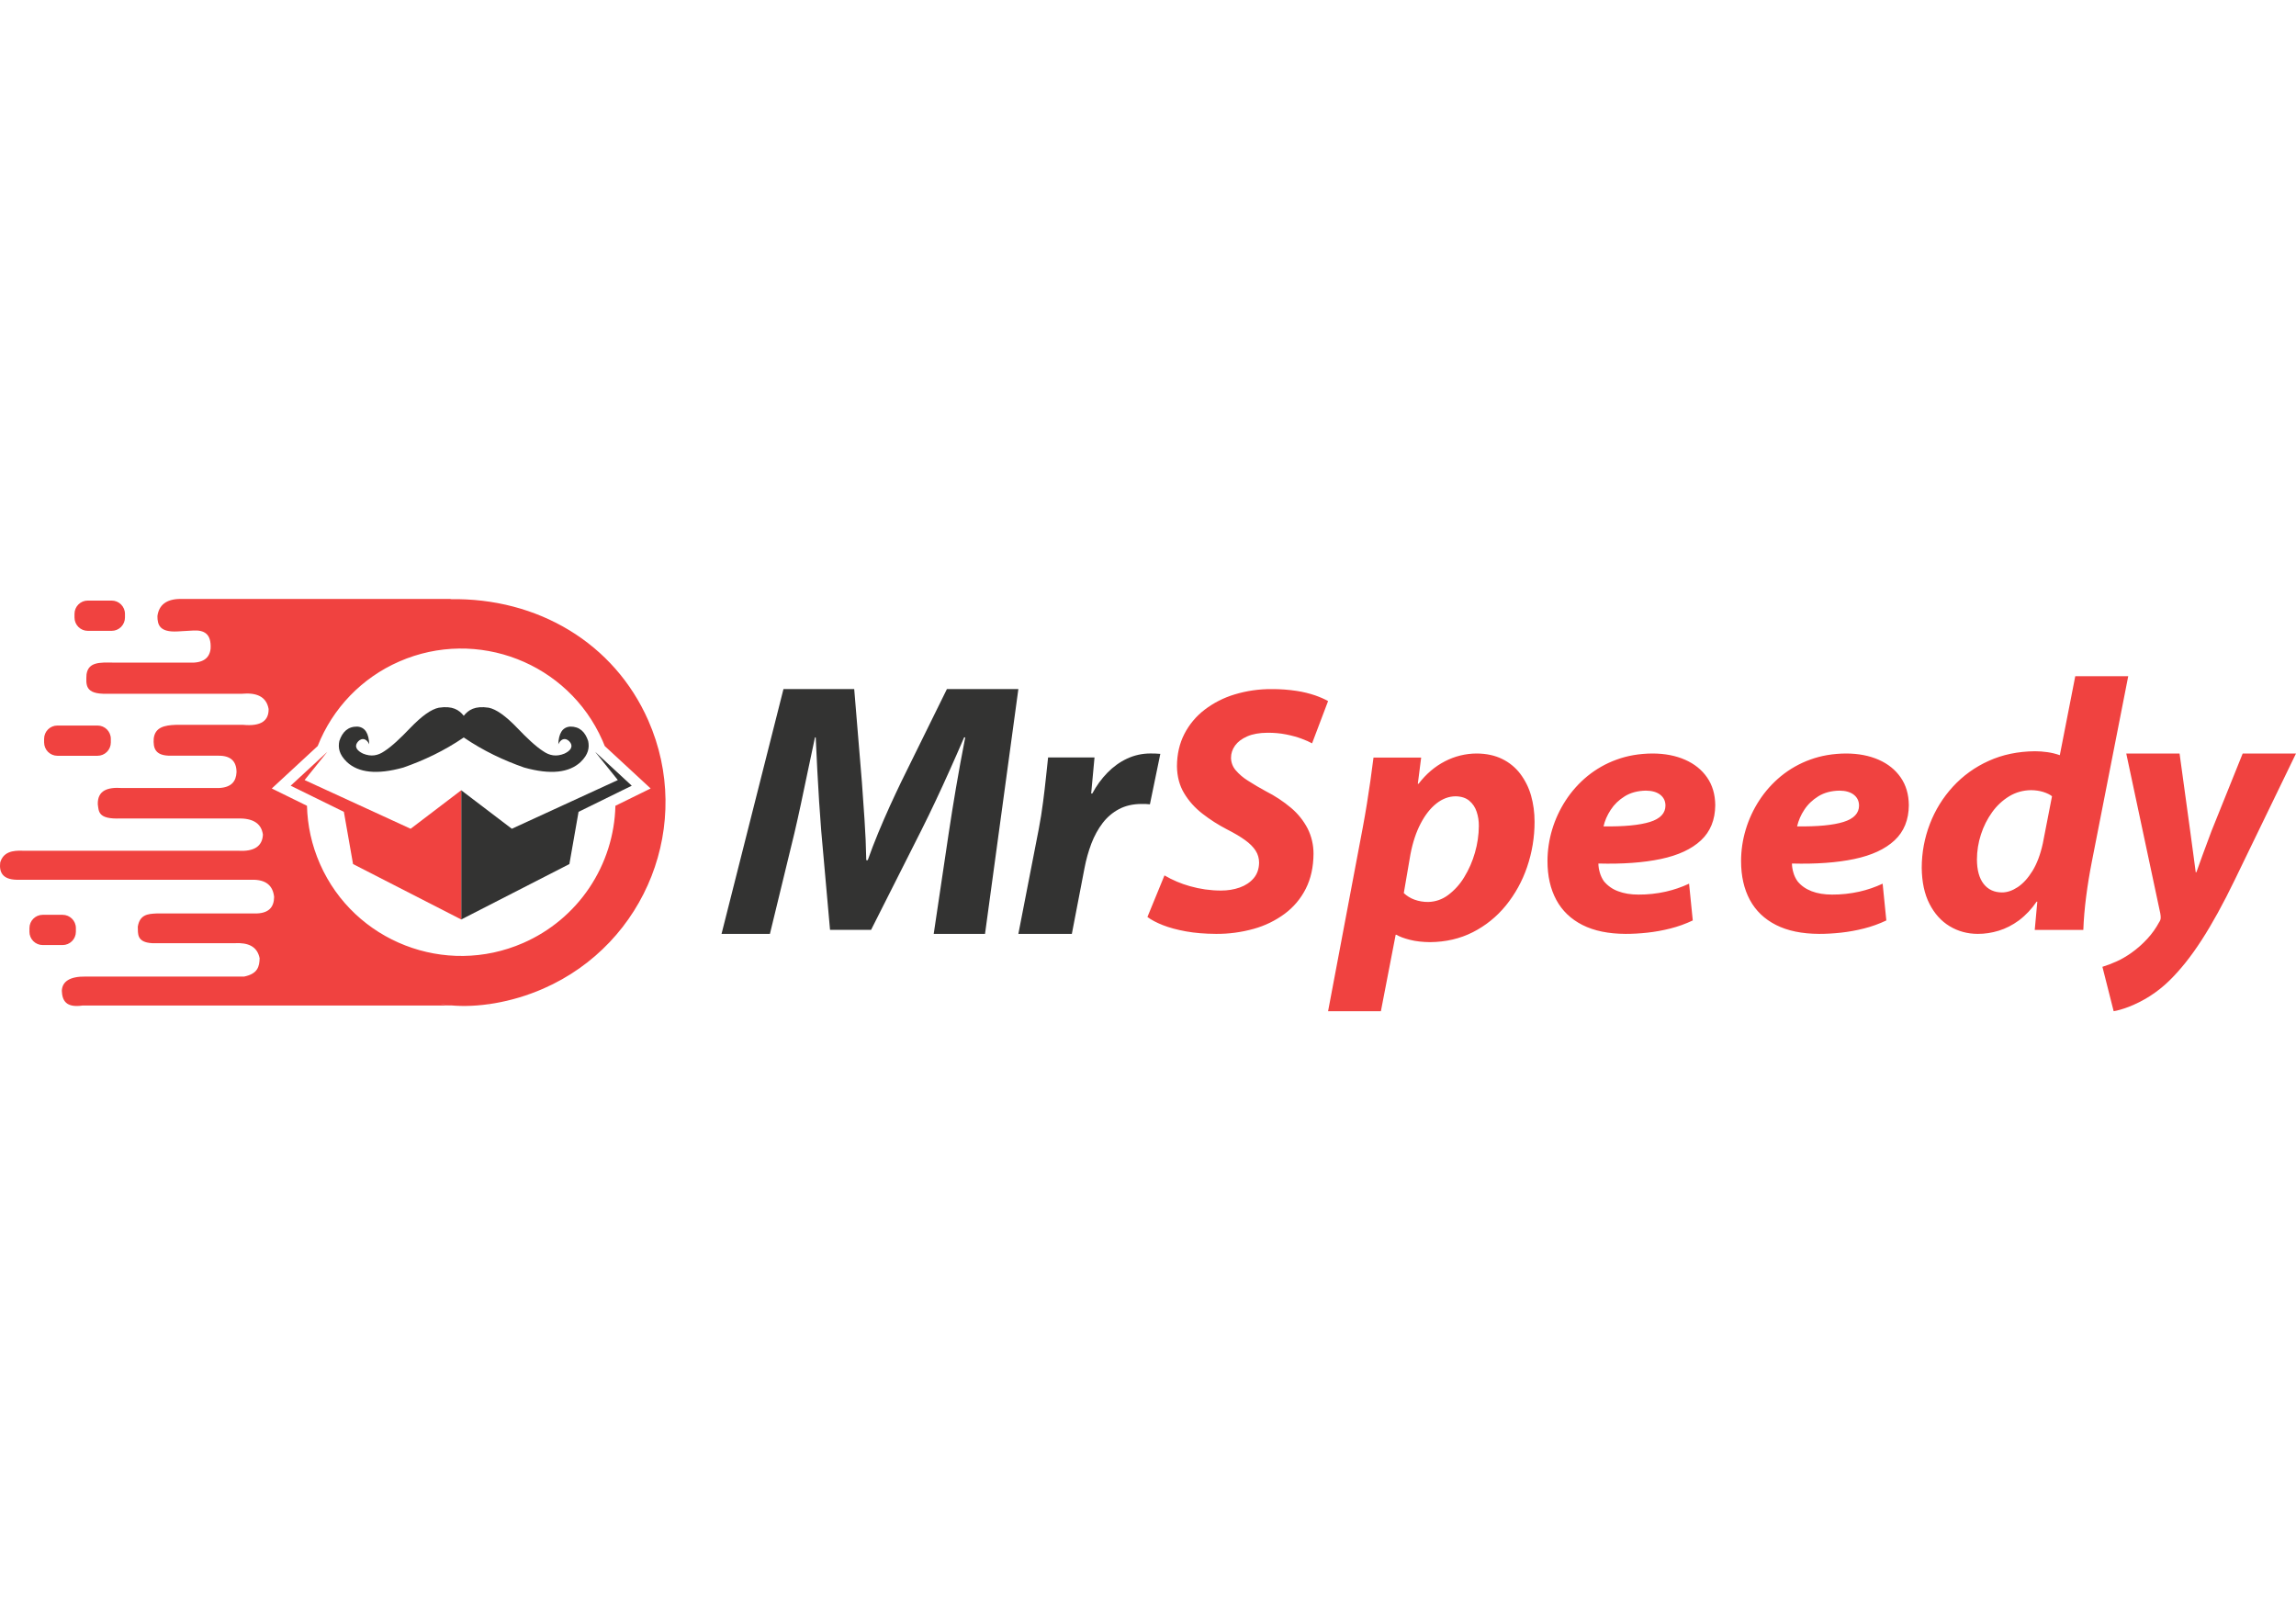 <svg width="115" height="80" viewBox="0 0 115 80" fill="none" xmlns="http://www.w3.org/2000/svg">
<path fill-rule="evenodd" clip-rule="evenodd" d="M49.337 46.778L51.007 34.516H47.428L45.134 39.173C44.954 39.546 44.766 39.948 44.569 40.379C44.369 40.82 44.176 41.265 43.99 41.713C43.802 42.166 43.626 42.624 43.463 43.087H43.389C43.377 42.407 43.348 41.727 43.301 41.049L43.17 39.174L42.785 34.516H39.242L36.14 46.778H38.563L39.792 41.72C39.897 41.273 40.006 40.783 40.12 40.249C40.234 39.715 40.351 39.166 40.467 38.6C40.586 38.035 40.703 37.479 40.82 36.935H40.857C40.882 37.483 40.908 38.03 40.936 38.576C40.965 39.122 40.995 39.651 41.028 40.165C41.061 40.678 41.096 41.16 41.132 41.61L41.574 46.578H43.629L46.162 41.559C46.402 41.08 46.636 40.598 46.864 40.113C47.106 39.601 47.346 39.076 47.587 38.538C47.829 38 48.063 37.465 48.291 36.935H48.346C48.172 37.824 48.015 38.676 47.877 39.493C47.751 40.235 47.632 40.978 47.52 41.722L46.767 46.778H49.337ZM53.686 46.778L54.319 43.488C54.398 43.067 54.513 42.654 54.664 42.253C54.813 41.867 55 41.525 55.226 41.228C55.453 40.932 55.728 40.698 56.047 40.529C56.367 40.359 56.741 40.273 57.168 40.27C57.243 40.27 57.316 40.27 57.39 40.272C57.461 40.275 57.53 40.28 57.596 40.288L58.117 37.761C58.033 37.752 57.95 37.746 57.866 37.745C57.781 37.742 57.699 37.742 57.615 37.742C57.211 37.742 56.813 37.83 56.448 38.001C56.087 38.17 55.76 38.406 55.468 38.705C55.174 39.005 54.922 39.352 54.71 39.746H54.654C54.681 39.44 54.71 39.137 54.738 38.837L54.821 37.941H52.496C52.465 38.199 52.431 38.521 52.393 38.908C52.349 39.328 52.3 39.748 52.245 40.166C52.188 40.619 52.116 41.07 52.03 41.519L51.007 46.778H53.686Z" fill="#333332"/>
<path fill-rule="evenodd" clip-rule="evenodd" d="M57.471 45.932C57.661 46.075 57.92 46.212 58.243 46.34C58.567 46.467 58.953 46.572 59.401 46.653C59.847 46.734 60.35 46.775 60.91 46.778C61.548 46.783 62.184 46.697 62.799 46.525C63.358 46.37 63.885 46.113 64.351 45.768C64.795 45.438 65.155 45.009 65.403 44.516C65.656 44.015 65.785 43.435 65.79 42.773C65.793 42.332 65.693 41.895 65.495 41.5C65.29 41.107 65.01 40.757 64.671 40.471C64.282 40.143 63.856 39.861 63.402 39.633C63.094 39.467 62.793 39.289 62.499 39.1C62.268 38.957 62.061 38.779 61.884 38.572C61.74 38.4 61.66 38.182 61.658 37.957C61.658 37.736 61.727 37.531 61.863 37.342C62.001 37.153 62.204 37.001 62.473 36.884C62.742 36.767 63.075 36.707 63.474 36.704C63.809 36.701 64.121 36.729 64.412 36.787C64.703 36.844 64.96 36.915 65.184 36.998C65.408 37.082 65.586 37.16 65.718 37.234L66.52 35.117C66.35 35.02 66.137 34.926 65.881 34.835C65.58 34.733 65.27 34.657 64.956 34.609C64.536 34.545 64.112 34.514 63.688 34.517C63.063 34.513 62.441 34.602 61.843 34.783C61.299 34.945 60.788 35.205 60.337 35.549C59.912 35.873 59.565 36.289 59.321 36.764C59.077 37.24 58.953 37.779 58.95 38.38C58.957 38.895 59.077 39.347 59.311 39.736C59.545 40.126 59.85 40.466 60.228 40.759C60.604 41.052 61.01 41.312 61.445 41.538C61.811 41.724 62.115 41.903 62.354 42.075C62.594 42.247 62.772 42.424 62.889 42.607C63.007 42.791 63.064 42.993 63.064 43.214C63.058 43.526 62.968 43.785 62.792 43.992C62.615 44.198 62.384 44.352 62.096 44.455C61.808 44.557 61.496 44.608 61.159 44.608C60.63 44.608 60.104 44.533 59.596 44.388C59.151 44.264 58.724 44.083 58.325 43.849L57.471 45.932ZM69.165 50.651L69.905 46.823H69.942C70.103 46.918 70.331 47.004 70.625 47.077C70.917 47.151 71.252 47.188 71.626 47.192C72.416 47.185 73.13 47.019 73.772 46.693C74.41 46.369 74.973 45.914 75.424 45.358C75.89 44.784 76.249 44.132 76.486 43.433C76.736 42.703 76.863 41.936 76.862 41.164C76.862 40.698 76.803 40.26 76.686 39.849C76.575 39.456 76.391 39.087 76.146 38.76C75.907 38.445 75.597 38.191 75.241 38.018C74.877 37.838 74.449 37.746 73.96 37.743C73.408 37.745 72.864 37.879 72.374 38.133C71.87 38.392 71.429 38.768 71.052 39.259H71.015L71.182 37.946H68.795C68.698 38.72 68.588 39.493 68.464 40.264C68.401 40.657 68.332 41.05 68.259 41.441L66.52 50.651H69.165ZM70.645 42.793C70.759 42.197 70.93 41.682 71.157 41.25C71.383 40.816 71.647 40.482 71.948 40.245C72.249 40.009 72.568 39.89 72.904 39.887C73.193 39.892 73.423 39.966 73.594 40.111C73.766 40.255 73.889 40.439 73.962 40.663C74.037 40.888 74.073 41.122 74.071 41.368C74.068 41.823 74.002 42.275 73.875 42.712C73.753 43.144 73.572 43.557 73.337 43.94C73.129 44.287 72.856 44.59 72.532 44.833C72.244 45.051 71.895 45.172 71.534 45.179C71.297 45.182 71.063 45.142 70.84 45.061C70.644 44.989 70.465 44.878 70.312 44.735L70.645 42.793ZM84.601 44.263C84.227 44.438 83.835 44.572 83.433 44.663C82.986 44.763 82.529 44.812 82.07 44.81C81.681 44.81 81.337 44.755 81.043 44.641C80.766 44.54 80.52 44.367 80.333 44.139C80.24 44.004 80.17 43.854 80.127 43.696C80.084 43.552 80.061 43.404 80.058 43.254C81.269 43.286 82.312 43.211 83.185 43.027C84.057 42.843 84.728 42.532 85.198 42.092C85.669 41.652 85.906 41.065 85.912 40.33C85.907 39.79 85.771 39.328 85.504 38.943C85.237 38.557 84.869 38.262 84.398 38.055C83.928 37.849 83.386 37.745 82.772 37.743C82.116 37.747 81.516 37.849 80.97 38.05C80.439 38.241 79.945 38.522 79.507 38.878C79.085 39.225 78.718 39.635 78.421 40.093C78.126 40.546 77.897 41.038 77.742 41.556C77.589 42.066 77.51 42.596 77.509 43.13C77.509 43.883 77.656 44.531 77.95 45.075C78.243 45.619 78.68 46.038 79.26 46.332C79.841 46.626 80.561 46.775 81.424 46.778C81.76 46.779 82.12 46.759 82.505 46.718C82.897 46.675 83.285 46.605 83.667 46.508C84.053 46.411 84.427 46.276 84.786 46.105L84.601 44.263ZM83.418 40.348C83.418 40.734 83.16 41.008 82.644 41.17C82.126 41.332 81.35 41.407 80.316 41.394C80.378 41.115 80.496 40.84 80.674 40.567C80.851 40.294 81.086 40.068 81.379 39.886C81.674 39.704 82.027 39.61 82.439 39.603C82.747 39.606 82.986 39.675 83.157 39.809C83.329 39.943 83.416 40.123 83.418 40.348ZM94.296 44.263C93.922 44.438 93.531 44.572 93.128 44.663C92.681 44.763 92.224 44.812 91.766 44.81C91.376 44.81 91.033 44.755 90.738 44.641C90.443 44.527 90.207 44.361 90.03 44.139C89.935 44.004 89.865 43.855 89.822 43.696C89.779 43.552 89.756 43.404 89.753 43.254C90.965 43.286 92.007 43.211 92.88 43.027C93.752 42.843 94.424 42.532 94.895 42.092C95.365 41.652 95.603 41.065 95.608 40.33C95.603 39.79 95.467 39.328 95.2 38.943C94.933 38.557 94.565 38.262 94.095 38.055C93.624 37.849 93.082 37.745 92.468 37.743C91.812 37.747 91.212 37.849 90.666 38.05C90.135 38.241 89.64 38.522 89.203 38.878C88.781 39.225 88.414 39.635 88.116 40.093C87.821 40.546 87.593 41.038 87.438 41.556C87.284 42.066 87.206 42.596 87.205 43.13C87.205 43.883 87.353 44.531 87.645 45.075C87.938 45.619 88.375 46.038 88.956 46.332C89.536 46.626 90.257 46.775 91.12 46.778C91.456 46.779 91.816 46.759 92.2 46.718C92.592 46.675 92.98 46.605 93.362 46.508C93.748 46.411 94.123 46.276 94.481 46.105L94.296 44.263ZM93.114 40.348C93.114 40.734 92.856 41.008 92.339 41.17C91.822 41.332 91.046 41.407 90.011 41.394C90.08 41.099 90.201 40.819 90.369 40.567C90.546 40.294 90.782 40.068 91.075 39.886C91.37 39.704 91.723 39.61 92.135 39.603C92.443 39.606 92.682 39.675 92.853 39.809C93.024 39.943 93.111 40.123 93.114 40.348ZM103.944 33.871L103.17 37.827C102.966 37.755 102.756 37.704 102.543 37.675C102.34 37.645 102.136 37.631 101.932 37.63C101.076 37.637 100.301 37.798 99.606 38.114C98.927 38.418 98.317 38.858 97.814 39.406C97.316 39.949 96.925 40.581 96.662 41.27C96.392 41.971 96.254 42.716 96.254 43.467C96.261 44.178 96.389 44.78 96.641 45.272C96.892 45.764 97.228 46.138 97.65 46.393C98.071 46.648 98.54 46.776 99.056 46.778C99.408 46.78 99.76 46.727 100.111 46.619C100.463 46.511 100.8 46.339 101.122 46.103C101.467 45.842 101.765 45.526 102.006 45.167H102.043L101.914 46.581H104.348C104.366 46.056 104.414 45.501 104.489 44.914C104.564 44.329 104.659 43.751 104.771 43.18L106.597 33.871H103.944ZM102.319 42.248C102.198 42.803 102.024 43.262 101.801 43.625C101.577 43.988 101.329 44.259 101.061 44.437C100.792 44.614 100.529 44.703 100.273 44.702C99.882 44.7 99.576 44.557 99.355 44.275C99.135 43.993 99.022 43.586 99.019 43.054C99.02 42.629 99.087 42.206 99.219 41.801C99.351 41.391 99.538 41.02 99.779 40.685C100.008 40.364 100.299 40.091 100.636 39.885C100.967 39.686 101.331 39.584 101.729 39.579C101.953 39.582 102.159 39.612 102.344 39.67C102.529 39.73 102.675 39.8 102.779 39.884L102.319 42.248ZM106.498 37.743L108.203 45.752C108.221 45.849 108.228 45.93 108.222 45.995C108.216 46.064 108.191 46.13 108.15 46.185C107.988 46.488 107.788 46.769 107.555 47.022C107.316 47.282 107.051 47.517 106.763 47.722C106.512 47.902 106.258 48.048 106.001 48.163C105.775 48.266 105.542 48.354 105.304 48.428L105.867 50.651C106.059 50.622 106.306 50.551 106.609 50.438C107.36 50.148 108.046 49.71 108.625 49.15C109.19 48.605 109.74 47.916 110.275 47.087C110.811 46.258 111.359 45.259 111.926 44.088L115 37.743H112.33L110.766 41.63C110.586 42.102 110.438 42.501 110.323 42.823C110.209 43.147 110.105 43.435 110.011 43.691H109.977C109.941 43.415 109.901 43.108 109.855 42.771L109.696 41.594L109.168 37.743H106.498Z" fill="#F04240"/>
<path fill-rule="evenodd" clip-rule="evenodd" d="M3.097 49.632C3.114 49.162 3.5 48.904 4.291 48.916H12.231C12.922 48.774 12.992 48.4 13.004 47.998C12.885 47.398 12.418 47.21 11.763 47.244H7.619C6.84 47.198 6.913 46.773 6.902 46.418C7.001 45.806 7.414 45.775 7.835 45.756H12.72C13.46 45.776 13.722 45.446 13.73 44.93C13.671 44.367 13.329 44.047 12.593 44.067H0.819C0.146 44.047 -0.049 43.709 0.01 43.202C0.165 42.679 0.615 42.587 1.166 42.614H11.938C12.736 42.663 13.141 42.384 13.169 41.806C13.084 41.194 12.604 40.977 11.887 40.997H6.038C4.896 41.045 4.95 40.64 4.898 40.282C4.884 39.594 5.385 39.421 6.108 39.472H10.963C11.596 39.444 11.824 39.134 11.847 38.68C11.847 38.114 11.536 37.845 10.932 37.853H8.562C7.768 37.865 7.667 37.48 7.7 36.99C7.768 36.436 8.223 36.325 8.82 36.307H12.175C13.096 36.394 13.463 36.086 13.454 35.513C13.341 34.883 12.842 34.683 12.107 34.751H5.356C4.243 34.779 4.308 34.303 4.334 33.776C4.426 33.156 4.996 33.177 5.679 33.19H9.47C10.128 33.225 10.494 32.998 10.549 32.489C10.59 31.737 10.216 31.56 9.699 31.582L8.895 31.628C7.99 31.678 7.885 31.294 7.885 30.858C7.959 30.31 8.324 30.007 9.032 30H22.621L22.544 30.013C26.941 29.934 30.765 32.219 32.469 36.084C34.74 41.237 32.386 47.257 27.215 49.52C25.6 50.227 23.898 50.485 22.555 50.357C21.73 50.252 22.173 50.325 22.618 50.368H4.126C3.306 50.486 3.117 50.119 3.097 49.632ZM24.486 50.376V50.368H24.576L24.486 50.376ZM26.207 47.233C27.551 46.646 28.7 45.688 29.517 44.471C30.335 43.253 30.789 41.828 30.824 40.362L32.589 39.495L30.291 37.37C30.254 37.276 30.215 37.182 30.174 37.089C28.46 33.199 23.899 31.428 19.995 33.136C18.128 33.95 16.66 35.472 15.913 37.368L13.613 39.495L15.376 40.362C15.399 41.34 15.609 42.329 16.029 43.28C17.744 47.17 22.303 48.941 26.207 47.233ZM1.475 46.672V46.488C1.475 46.121 1.773 45.823 2.14 45.823H3.135C3.502 45.823 3.801 46.121 3.801 46.487V46.672C3.801 46.849 3.731 47.019 3.606 47.143C3.481 47.268 3.312 47.338 3.135 47.338H2.139C1.963 47.338 1.794 47.268 1.669 47.143C1.544 47.018 1.474 46.849 1.474 46.672H1.475ZM2.209 37.192V37.008C2.209 36.64 2.507 36.342 2.875 36.342H4.885C5.253 36.342 5.551 36.64 5.551 37.008V37.192C5.551 37.368 5.481 37.538 5.356 37.662C5.231 37.787 5.062 37.857 4.885 37.857H2.875C2.699 37.857 2.53 37.787 2.405 37.662C2.28 37.538 2.21 37.368 2.21 37.192H2.209ZM3.732 30.934V30.749C3.732 30.381 4.03 30.083 4.397 30.083H5.593C5.961 30.083 6.259 30.381 6.259 30.749V30.934C6.259 31.11 6.188 31.279 6.064 31.404C5.939 31.529 5.77 31.599 5.593 31.599H4.397C4.221 31.599 4.052 31.529 3.927 31.404C3.802 31.28 3.732 31.111 3.732 30.934Z" fill="#F04240"/>
<path fill-rule="evenodd" clip-rule="evenodd" d="M29.809 37.66L31.643 39.356L28.978 40.665L28.519 43.281L23.101 46.057V39.584L25.636 41.513L30.945 39.073L29.809 37.66Z" fill="#333332"/>
<path fill-rule="evenodd" clip-rule="evenodd" d="M16.394 37.66L14.559 39.356L17.224 40.665L17.683 43.281L23.101 46.057V39.584L20.568 41.513L15.257 39.073L16.394 37.66Z" fill="#F04240"/>
<path fill-rule="evenodd" clip-rule="evenodd" d="M17.381 38.175C16.977 37.788 16.928 37.445 16.997 37.116C17.149 36.662 17.427 36.388 17.897 36.395C18.303 36.425 18.473 36.759 18.494 37.283C18.315 36.904 18.027 36.985 17.882 37.212C17.747 37.429 17.91 37.617 18.178 37.746C18.6 37.923 18.939 37.84 19.24 37.635C19.622 37.392 20.067 36.966 20.536 36.476C21.131 35.855 21.606 35.523 21.98 35.449C22.67 35.343 22.994 35.56 23.228 35.853C23.463 35.56 23.787 35.344 24.478 35.449C24.849 35.523 25.326 35.855 25.92 36.476C26.389 36.966 26.836 37.392 27.216 37.634C27.516 37.841 27.856 37.922 28.277 37.746C28.547 37.618 28.71 37.429 28.576 37.212C28.43 36.985 28.143 36.904 27.963 37.283C27.984 36.759 28.153 36.425 28.559 36.395C29.029 36.388 29.308 36.661 29.459 37.116C29.528 37.446 29.479 37.788 29.076 38.175C28.506 38.699 27.593 38.821 26.253 38.446C25.236 38.089 24.225 37.62 23.228 36.94C22.232 37.62 21.221 38.089 20.204 38.446C18.863 38.821 17.95 38.699 17.381 38.175Z" fill="#333332"/>
</svg>
